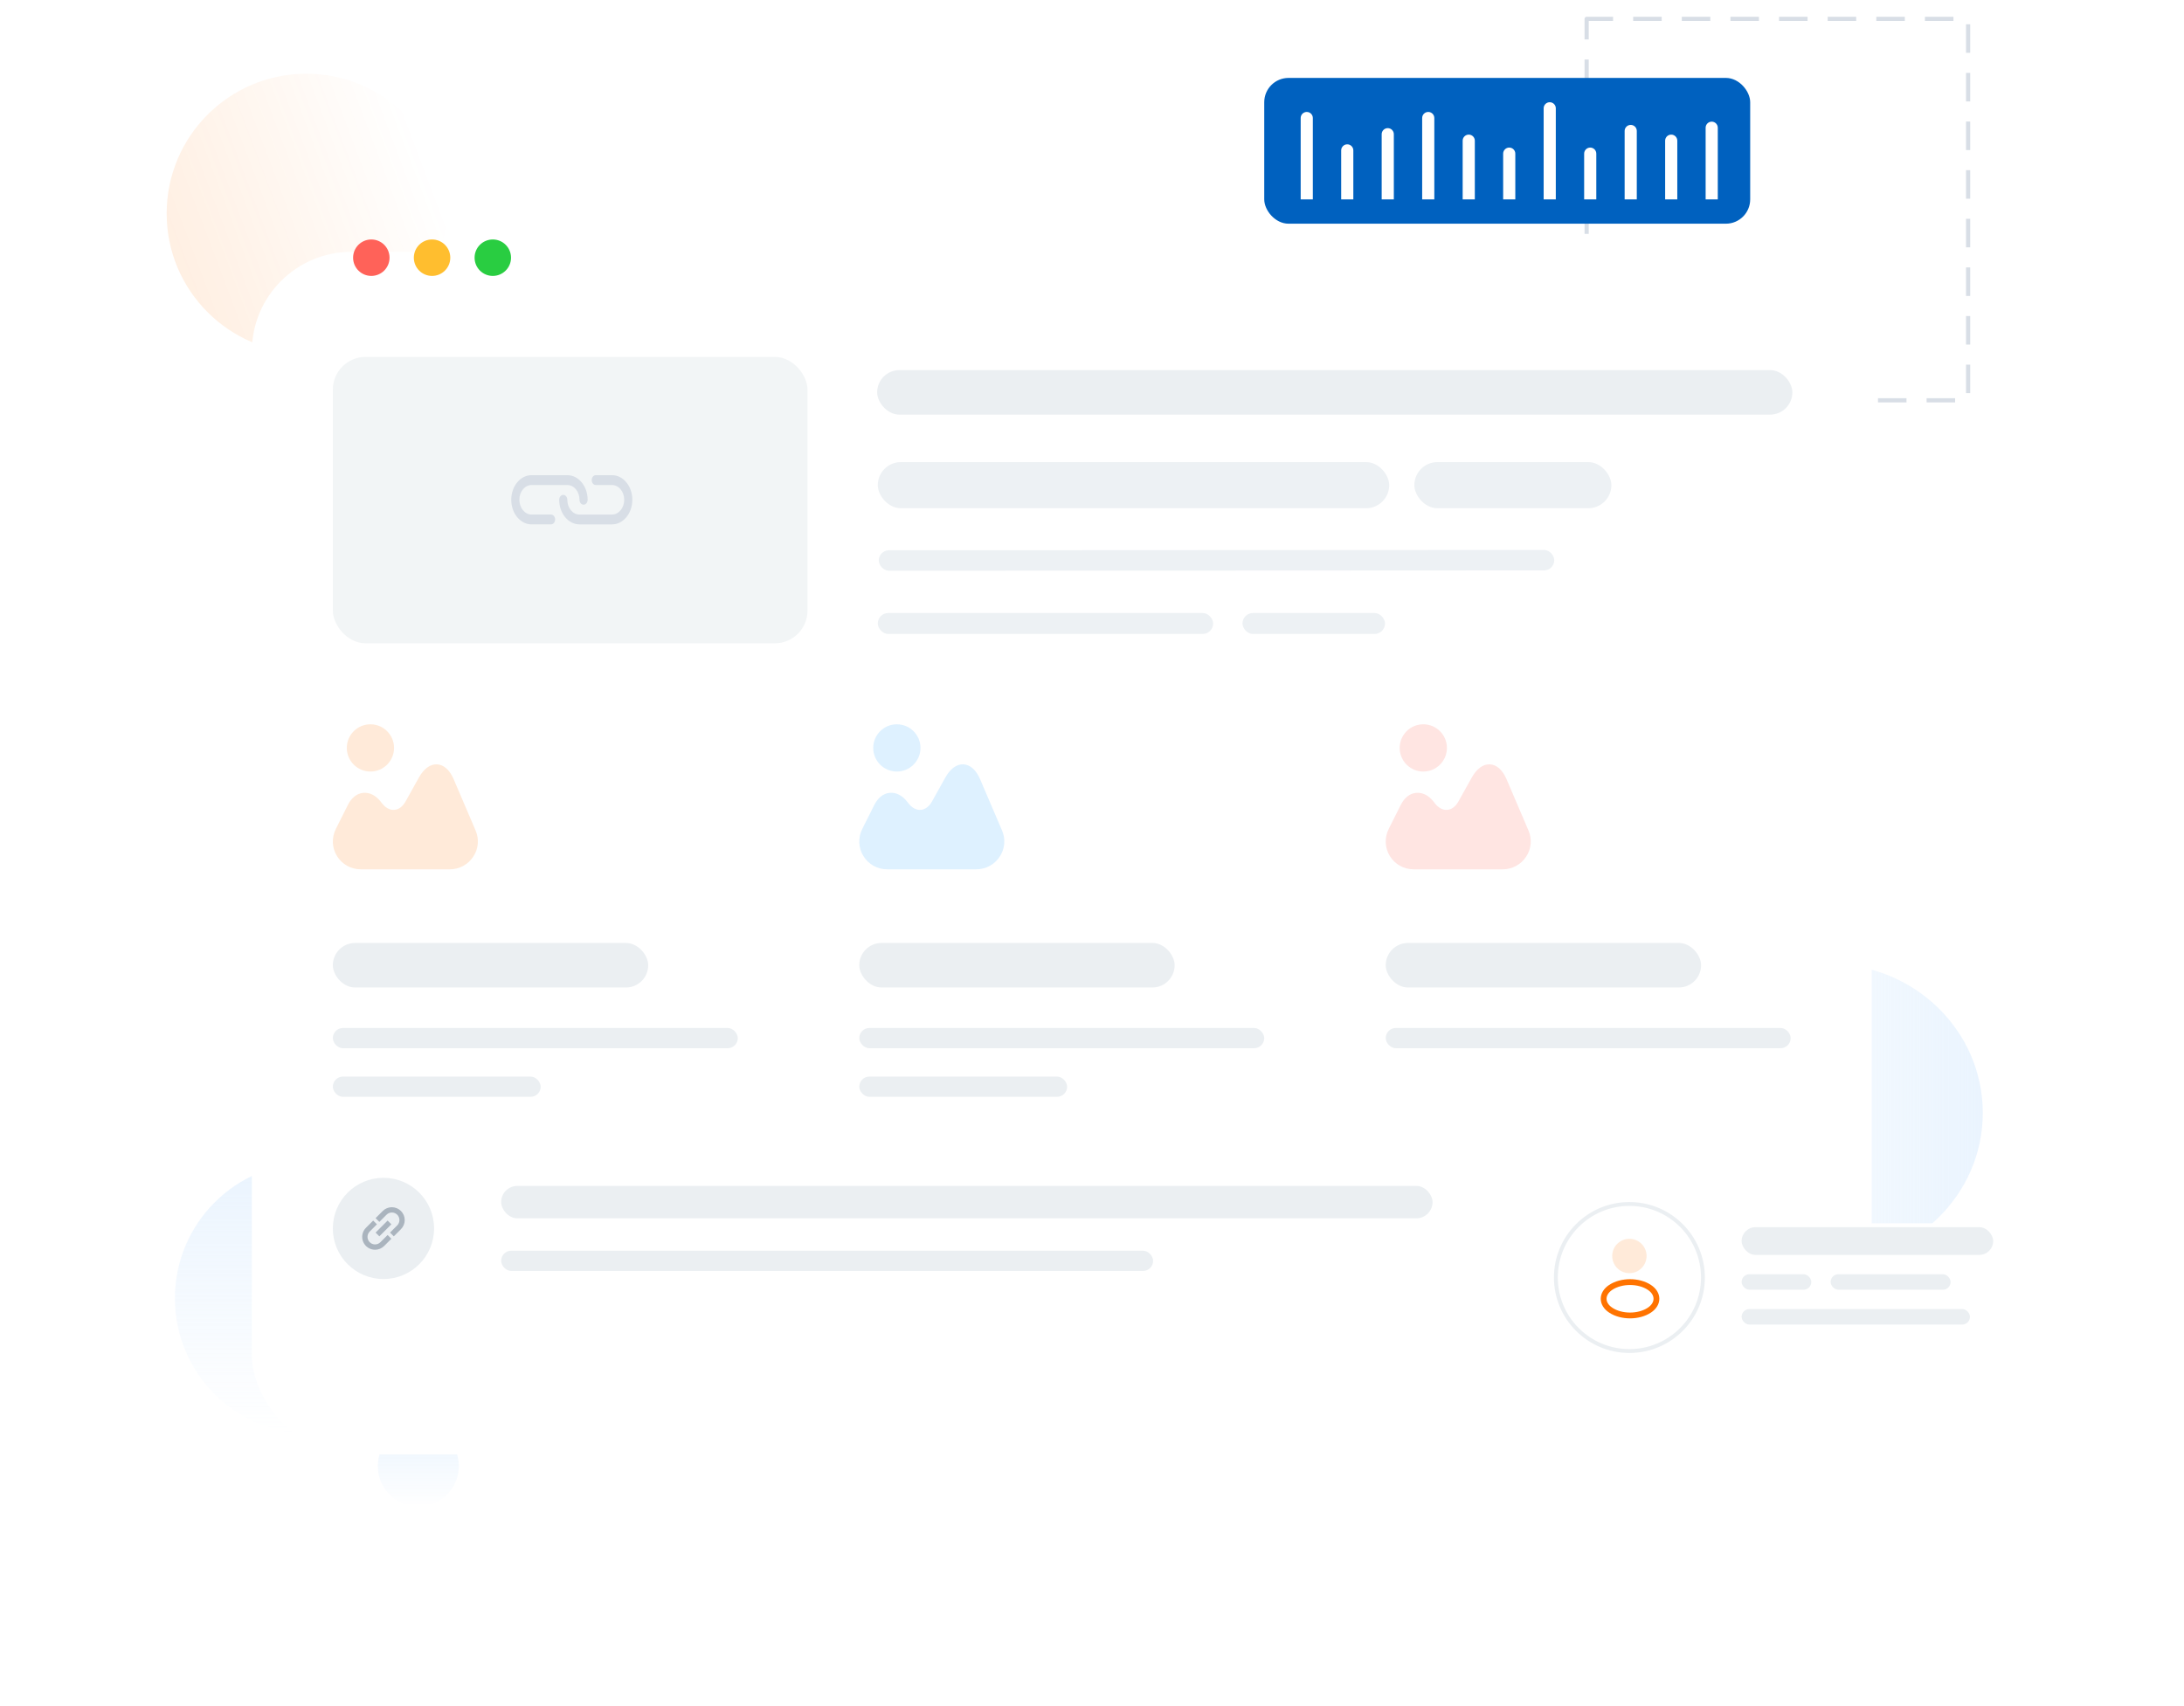 <svg width="521" height="407" viewBox="0 0 521 407" fill="none" xmlns="http://www.w3.org/2000/svg">
<circle cx="74.088" cy="309.746" r="32.362" fill="url(#paint0_linear_15055_22833)"/>
<ellipse cx="35.5" cy="36.5" rx="35.5" ry="36.5" transform="matrix(-4.37114e-08 -1 -1 4.37114e-08 472.999 301)" fill="url(#paint1_linear_15055_22833)"/>
<circle cx="9.66" cy="9.66" r="9.66" transform="matrix(-1 0 0 1 109.451 340.108)" fill="url(#paint2_linear_15055_22833)"/>
<circle opacity="0.3" cx="33.328" cy="33.328" r="33.328" transform="matrix(-1 0 0 1 106.415 17.591)" fill="url(#paint3_linear_15055_22833)"/>
<rect x="378.5" y="4.5" width="91" height="91" stroke="#D8DEE6" stroke-linecap="square" stroke-linejoin="round" stroke-dasharray="5.8 5.8"/>
<circle opacity="0.4" cx="147.606" cy="303.647" r="15.618" fill="url(#paint4_linear_15055_22833)"/>
<g filter="url(#filter0_d_15055_22833)">
<rect x="60.081" y="37.812" width="386.412" height="286.911" rx="23.756" fill="white"/>
</g>
<path d="M92.927 61.479C92.927 63.88 90.98 65.826 88.58 65.826C86.179 65.826 84.232 63.88 84.232 61.479C84.232 59.078 86.179 57.132 88.58 57.132C90.98 57.132 92.927 59.078 92.927 61.479Z" fill="#FF6259"/>
<path d="M107.417 61.479C107.417 63.88 105.471 65.826 103.07 65.826C100.669 65.826 98.723 63.88 98.723 61.479C98.723 59.078 100.669 57.132 103.07 57.132C105.471 57.132 107.417 59.078 107.417 61.479Z" fill="#FFBE2F"/>
<path d="M121.907 61.479C121.907 63.88 119.961 65.826 117.56 65.826C115.159 65.826 113.213 63.88 113.213 61.479C113.213 59.078 115.159 57.132 117.56 57.132C119.961 57.132 121.907 59.078 121.907 61.479Z" fill="#29CD41"/>
<rect x="79.401" y="85.147" width="113.233" height="68.33" rx="7.809" fill="#F2F5F6"/>
<path d="M142.122 115.712L145.999 115.712C147.607 115.712 148.908 117.288 148.908 119.233C148.908 121.178 147.606 122.755 146 122.755L138.244 122.755C136.638 122.755 135.337 121.179 135.337 119.234C135.337 118.585 134.903 118.06 134.367 118.06C133.832 118.06 133.398 118.585 133.398 119.234C133.398 122.475 135.567 125.103 138.244 125.103L146 125.103C148.677 125.103 150.846 122.475 150.846 119.234C150.847 115.991 148.677 113.364 145.999 113.364H142.122C141.587 113.364 141.153 113.89 141.153 114.538C141.153 115.186 141.587 115.712 142.122 115.712Z" fill="#D8DEE6"/>
<path d="M121.959 119.232C121.959 122.474 124.129 125.102 126.806 125.102L131.458 125.102C131.993 125.102 132.427 124.576 132.427 123.928C132.427 123.28 131.993 122.754 131.458 122.754L126.806 122.754C125.2 122.754 123.898 121.177 123.898 119.232C123.898 117.287 125.199 115.711 126.806 115.711L135.336 115.711C136.942 115.711 138.244 117.287 138.243 119.232C138.243 119.881 138.678 120.406 139.213 120.406C139.748 120.406 140.182 119.881 140.182 119.232C140.182 115.991 138.013 113.363 135.336 113.363L126.806 113.363C124.129 113.363 121.959 115.991 121.959 119.232Z" fill="#D8DEE6"/>
<rect x="209.251" y="88.293" width="218.323" height="10.626" rx="5.313" fill="#EBEFF2"/>
<rect x="209.399" y="110.248" width="122" height="11" rx="5.5" fill="#EDF1F4"/>
<rect x="337.399" y="110.248" width="47" height="11" rx="5.5" fill="#EDF1F4"/>
<rect x="209.63" y="131.282" width="161.141" height="4.881" rx="2.44" transform="rotate(-0.029 209.63 131.282)" fill="#EDF1F4"/>
<rect x="209.399" y="146.248" width="80" height="5" rx="2.5" fill="#EDF1F4"/>
<rect x="296.399" y="146.248" width="34" height="5" rx="2.5" fill="#EDF1F4"/>
<g opacity="0.15">
<path d="M113.459 198.141L108.24 185.935C107.289 183.701 105.872 182.433 104.254 182.35C102.654 182.267 101.103 183.384 99.919 185.518L96.751 191.204C96.084 192.405 95.133 193.122 94.1 193.205C93.049 193.305 91.999 192.755 91.148 191.671L90.781 191.204C89.598 189.72 88.13 189.003 86.63 189.153C85.129 189.303 83.845 190.337 82.995 192.021L80.11 197.774C79.076 199.858 79.176 202.276 80.393 204.244C81.611 206.211 83.728 207.395 86.046 207.395H107.322C109.557 207.395 111.641 206.278 112.875 204.41C114.142 202.543 114.342 200.192 113.459 198.141Z" fill="#FF7300"/>
<path d="M88.366 184.069C91.479 184.069 94.002 181.545 94.002 178.433C94.002 175.32 91.479 172.797 88.366 172.797C85.254 172.797 82.731 175.32 82.731 178.433C82.731 181.545 85.254 184.069 88.366 184.069Z" fill="#FF7300"/>
</g>
<rect x="79.401" y="224.965" width="75.231" height="10.626" rx="5.313" fill="#EBEFF2"/>
<rect x="79.401" y="245.249" width="96.603" height="4.83" rx="2.415" fill="#EBEFF2"/>
<rect x="79.401" y="256.843" width="49.584" height="4.83" rx="2.415" fill="#EBEFF2"/>
<g opacity="0.15">
<path d="M239.041 198.141L233.822 185.935C232.871 183.701 231.454 182.433 229.836 182.35C228.236 182.267 226.685 183.384 225.501 185.518L222.333 191.204C221.666 192.405 220.716 193.122 219.682 193.205C218.631 193.305 217.581 192.755 216.73 191.671L216.364 191.204C215.18 189.72 213.712 189.003 212.212 189.153C210.711 189.303 209.427 190.337 208.577 192.021L205.692 197.774C204.658 199.858 204.758 202.276 205.975 204.244C207.193 206.211 209.31 207.395 211.628 207.395H232.904C235.139 207.395 237.223 206.278 238.457 204.41C239.724 202.543 239.924 200.192 239.041 198.141Z" fill="#219FFF"/>
<path d="M213.947 184.069C217.06 184.069 219.583 181.545 219.583 178.433C219.583 175.32 217.06 172.797 213.947 172.797C210.835 172.797 208.312 175.32 208.312 178.433C208.312 181.545 210.835 184.069 213.947 184.069Z" fill="#219FFF"/>
</g>
<rect x="204.983" y="224.962" width="75.231" height="10.626" rx="5.313" fill="#EBEFF2"/>
<rect x="204.983" y="245.249" width="96.603" height="4.83" rx="2.415" fill="#EBEFF2"/>
<rect x="204.983" y="256.84" width="49.584" height="4.83" rx="2.415" fill="#EBEFF2"/>
<g opacity="0.15">
<path d="M364.626 198.141L359.407 185.935C358.456 183.701 357.039 182.433 355.421 182.35C353.821 182.267 352.27 183.384 351.086 185.518L347.918 191.204C347.251 192.405 346.301 193.122 345.267 193.205C344.216 193.305 343.166 192.755 342.315 191.671L341.948 191.204C340.765 189.72 339.297 189.003 337.797 189.153C336.296 189.303 335.012 190.337 334.162 192.021L331.277 197.774C330.243 199.858 330.343 202.276 331.56 204.244C332.778 206.211 334.895 207.395 337.213 207.395H358.489C360.724 207.395 362.808 206.278 364.042 204.41C365.309 202.543 365.509 200.192 364.626 198.141Z" fill="#FF4E3E"/>
<path d="M339.532 184.069C342.645 184.069 345.168 181.545 345.168 178.433C345.168 175.32 342.645 172.797 339.532 172.797C336.42 172.797 333.896 175.32 333.896 178.433C333.896 181.545 336.42 184.069 339.532 184.069Z" fill="#FF4E3E"/>
</g>
<rect x="330.568" y="224.962" width="75.231" height="10.626" rx="5.313" fill="#EBEFF2"/>
<rect x="330.568" y="245.248" width="96.603" height="4.83" rx="2.415" fill="#EBEFF2"/>
<circle cx="91.477" cy="293.069" r="12.075" fill="#EBEFF2"/>
<g clip-path="url(#clip0_15055_22833)">
<path d="M89.471 298.154C88.864 298.154 88.27 297.974 87.765 297.637C87.26 297.3 86.867 296.82 86.634 296.259C86.402 295.698 86.341 295.081 86.46 294.485C86.578 293.89 86.871 293.343 87.3 292.913L89.022 291.19L89.92 292.088L88.198 293.811C88.031 293.978 87.899 294.177 87.808 294.395C87.718 294.614 87.671 294.848 87.671 295.084C87.671 295.321 87.718 295.555 87.808 295.773C87.899 295.992 88.032 296.19 88.199 296.357C88.366 296.525 88.565 296.657 88.783 296.748C89.001 296.838 89.236 296.885 89.472 296.885C89.709 296.885 89.943 296.838 90.161 296.747C90.379 296.657 90.578 296.524 90.745 296.357L92.467 294.635L93.365 295.533L91.643 297.255C91.358 297.54 91.02 297.767 90.647 297.921C90.274 298.076 89.875 298.155 89.471 298.154Z" fill="#AAB4BE"/>
<path d="M93.94 294.958L93.042 294.061L94.764 292.339C95.099 292 95.287 291.543 95.286 291.067C95.285 290.591 95.095 290.135 94.759 289.798C94.422 289.461 93.966 289.271 93.49 289.27C93.013 289.269 92.556 289.456 92.218 289.791L90.495 291.514L89.597 290.615L91.32 288.893C91.897 288.323 92.676 288.005 93.487 288.008C94.298 288.011 95.076 288.334 95.649 288.908C96.222 289.481 96.546 290.258 96.548 291.069C96.55 291.88 96.232 292.659 95.662 293.236L93.94 294.958Z" fill="#AAB4BE"/>
<path d="M92.468 291.191L89.597 294.062L90.495 294.96L93.365 292.089L92.468 291.191Z" fill="#AAB4BE"/>
</g>
<rect x="119.552" y="282.927" width="222.187" height="7.728" rx="3.864" fill="#EBEFF2"/>
<rect x="119.552" y="298.383" width="155.531" height="4.83" rx="2.415" fill="#EBEFF2"/>
<g filter="url(#filter1_d_15055_22833)">
<path d="M361 292.772C361 285.808 361 282.327 363.163 280.163C365.326 278 368.808 278 375.771 278H469.016C475.979 278 479.461 278 481.624 280.163C483.787 282.327 483.787 285.808 483.787 292.772V318.01C483.787 324.973 483.787 328.455 481.624 330.618C479.461 332.781 475.979 332.781 469.016 332.781H397.756C395.351 332.781 394.149 332.781 393.026 333.15C391.904 333.519 390.935 334.232 388.999 335.657L375.771 345.395L375.324 339.13C375.056 335.377 371.933 332.47 368.171 332.47V332.47C364.211 332.47 361 329.259 361 325.299V292.772Z" fill="white"/>
</g>
<circle cx="388.698" cy="304.777" r="17.541" fill="white" fill-opacity="0.8" stroke="#EBEFF2" stroke-width="0.923" stroke-linecap="round"/>
<path opacity="0.15" d="M388.846 303.735C388.754 303.726 388.643 303.726 388.542 303.735C386.344 303.661 384.6 301.861 384.6 299.645C384.6 297.383 386.428 295.546 388.699 295.546C390.961 295.546 392.798 297.383 392.798 299.645C392.788 301.861 391.044 303.661 388.846 303.735Z" fill="#FF7300"/>
<path d="M384.23 307.141C381.996 308.637 381.996 311.074 384.23 312.56C386.769 314.259 390.933 314.259 393.472 312.56C395.706 311.065 395.706 308.628 393.472 307.141C390.942 305.452 386.778 305.452 384.23 307.141Z" stroke="#FF7300" stroke-width="1.385" stroke-linecap="round" stroke-linejoin="round"/>
<rect x="415.471" y="292.774" width="60.009" height="6.608" rx="3.304" fill="#EBEFF2"/>
<rect x="415.471" y="303.998" width="16.618" height="3.693" rx="1.846" fill="#EBEFF2"/>
<rect x="436.704" y="303.998" width="28.619" height="3.693" rx="1.846" fill="#EBEFF2"/>
<rect x="415.471" y="312.308" width="54.469" height="3.693" rx="1.846" fill="#EBEFF2"/>
<rect x="301.588" y="18.589" width="115.923" height="34.777" rx="5.796" fill="#0061BF"/>
<path d="M310.282 28.155C310.282 27.355 310.931 26.706 311.731 26.706C312.532 26.706 313.18 27.355 313.18 28.155V47.572H310.282V28.155Z" fill="white"/>
<path d="M319.942 35.883C319.942 35.082 320.591 34.434 321.391 34.434C322.192 34.434 322.84 35.082 322.84 35.883V47.572H319.942V35.883Z" fill="white"/>
<path d="M329.604 32.019C329.604 31.219 330.253 30.57 331.054 30.57C331.854 30.57 332.503 31.219 332.503 32.019V47.572H329.604V32.019Z" fill="white"/>
<path d="M339.263 28.155C339.263 27.355 339.911 26.706 340.712 26.706C341.512 26.706 342.161 27.355 342.161 28.155V47.572H339.263V28.155Z" fill="white"/>
<path d="M348.924 33.564C348.924 32.764 349.573 32.115 350.373 32.115C351.173 32.115 351.822 32.764 351.822 33.564V47.572H348.924V33.564Z" fill="white"/>
<path d="M358.583 36.656C358.583 35.856 359.232 35.207 360.032 35.207C360.832 35.207 361.481 35.856 361.481 36.656V47.572H358.583V36.656Z" fill="white"/>
<path d="M368.244 25.837C368.244 25.037 368.893 24.388 369.693 24.388C370.493 24.388 371.142 25.037 371.142 25.837V47.572H368.244V25.837Z" fill="white"/>
<path d="M377.904 36.656C377.904 35.856 378.553 35.207 379.353 35.207C380.154 35.207 380.802 35.856 380.802 36.656V47.572H377.904V36.656Z" fill="white"/>
<path d="M387.563 31.246C387.563 30.446 388.212 29.797 389.013 29.797C389.813 29.797 390.462 30.446 390.462 31.246V47.572H387.563V31.246Z" fill="white"/>
<path d="M397.226 33.564C397.226 32.764 397.874 32.115 398.675 32.115C399.475 32.115 400.124 32.764 400.124 33.564V47.572H397.226V33.564Z" fill="white"/>
<path d="M406.885 30.473C406.885 29.672 407.534 29.023 408.334 29.023C409.134 29.023 409.783 29.672 409.783 30.473V47.571H406.885V30.473Z" fill="white"/>
<defs>
<filter id="filter0_d_15055_22833" x="0.691" y="0.693" width="505.192" height="405.691" filterUnits="userSpaceOnUse" color-interpolation-filters="sRGB">
<feFlood flood-opacity="0" result="BackgroundImageFix"/>
<feColorMatrix in="SourceAlpha" type="matrix" values="0 0 0 0 0 0 0 0 0 0 0 0 0 0 0 0 0 0 127 0" result="hardAlpha"/>
<feOffset dy="22.271"/>
<feGaussianBlur stdDeviation="29.695"/>
<feComposite in2="hardAlpha" operator="out"/>
<feColorMatrix type="matrix" values="0 0 0 0 0.118 0 0 0 0 0.129 0 0 0 0 0.176 0 0 0 0.08 0"/>
<feBlend mode="normal" in2="BackgroundImageFix" result="effect1_dropShadow_15055_22833"/>
<feBlend mode="normal" in="SourceGraphic" in2="effect1_dropShadow_15055_22833" result="shape"/>
</filter>
<filter id="filter1_d_15055_22833" x="324.072" y="254.92" width="196.644" height="141.251" filterUnits="userSpaceOnUse" color-interpolation-filters="sRGB">
<feFlood flood-opacity="0" result="BackgroundImageFix"/>
<feColorMatrix in="SourceAlpha" type="matrix" values="0 0 0 0 0 0 0 0 0 0 0 0 0 0 0 0 0 0 127 0" result="hardAlpha"/>
<feOffset dy="13.848"/>
<feGaussianBlur stdDeviation="18.464"/>
<feComposite in2="hardAlpha" operator="out"/>
<feColorMatrix type="matrix" values="0 0 0 0 0.118 0 0 0 0 0.129 0 0 0 0 0.176 0 0 0 0.08 0"/>
<feBlend mode="normal" in2="BackgroundImageFix" result="effect1_dropShadow_15055_22833"/>
<feBlend mode="normal" in="SourceGraphic" in2="effect1_dropShadow_15055_22833" result="shape"/>
</filter>
<linearGradient id="paint0_linear_15055_22833" x1="74.088" y1="277.384" x2="74.088" y2="342.108" gradientUnits="userSpaceOnUse">
<stop stop-color="#EAF4FE"/>
<stop offset="1" stop-color="#EAF4FE" stop-opacity="0"/>
</linearGradient>
<linearGradient id="paint1_linear_15055_22833" x1="35.5" y1="0" x2="35.5" y2="73" gradientUnits="userSpaceOnUse">
<stop stop-color="#EAF4FE"/>
<stop offset="1" stop-color="#EAF4FE" stop-opacity="0"/>
</linearGradient>
<linearGradient id="paint2_linear_15055_22833" x1="9.66" y1="0" x2="9.66" y2="19.321" gradientUnits="userSpaceOnUse">
<stop stop-color="#EAF4FE"/>
<stop offset="1" stop-color="#EAF4FE" stop-opacity="0"/>
</linearGradient>
<linearGradient id="paint3_linear_15055_22833" x1="80.593" y1="43.932" x2="6.666" y2="16.058" gradientUnits="userSpaceOnUse">
<stop stop-color="#FF7300" stop-opacity="0.46"/>
<stop offset="1" stop-color="#FF7300" stop-opacity="0"/>
</linearGradient>
<linearGradient id="paint4_linear_15055_22833" x1="149.432" y1="325.863" x2="146.599" y2="289.22" gradientUnits="userSpaceOnUse">
<stop stop-color="#46BDF0" stop-opacity="0.34"/>
<stop offset="1" stop-color="#61D0FF" stop-opacity="0"/>
</linearGradient>
<clipPath id="clip0_15055_22833">
<rect width="10.16" height="10.16" fill="white" transform="translate(86.401 287.994)"/>
</clipPath>
</defs>
</svg>
